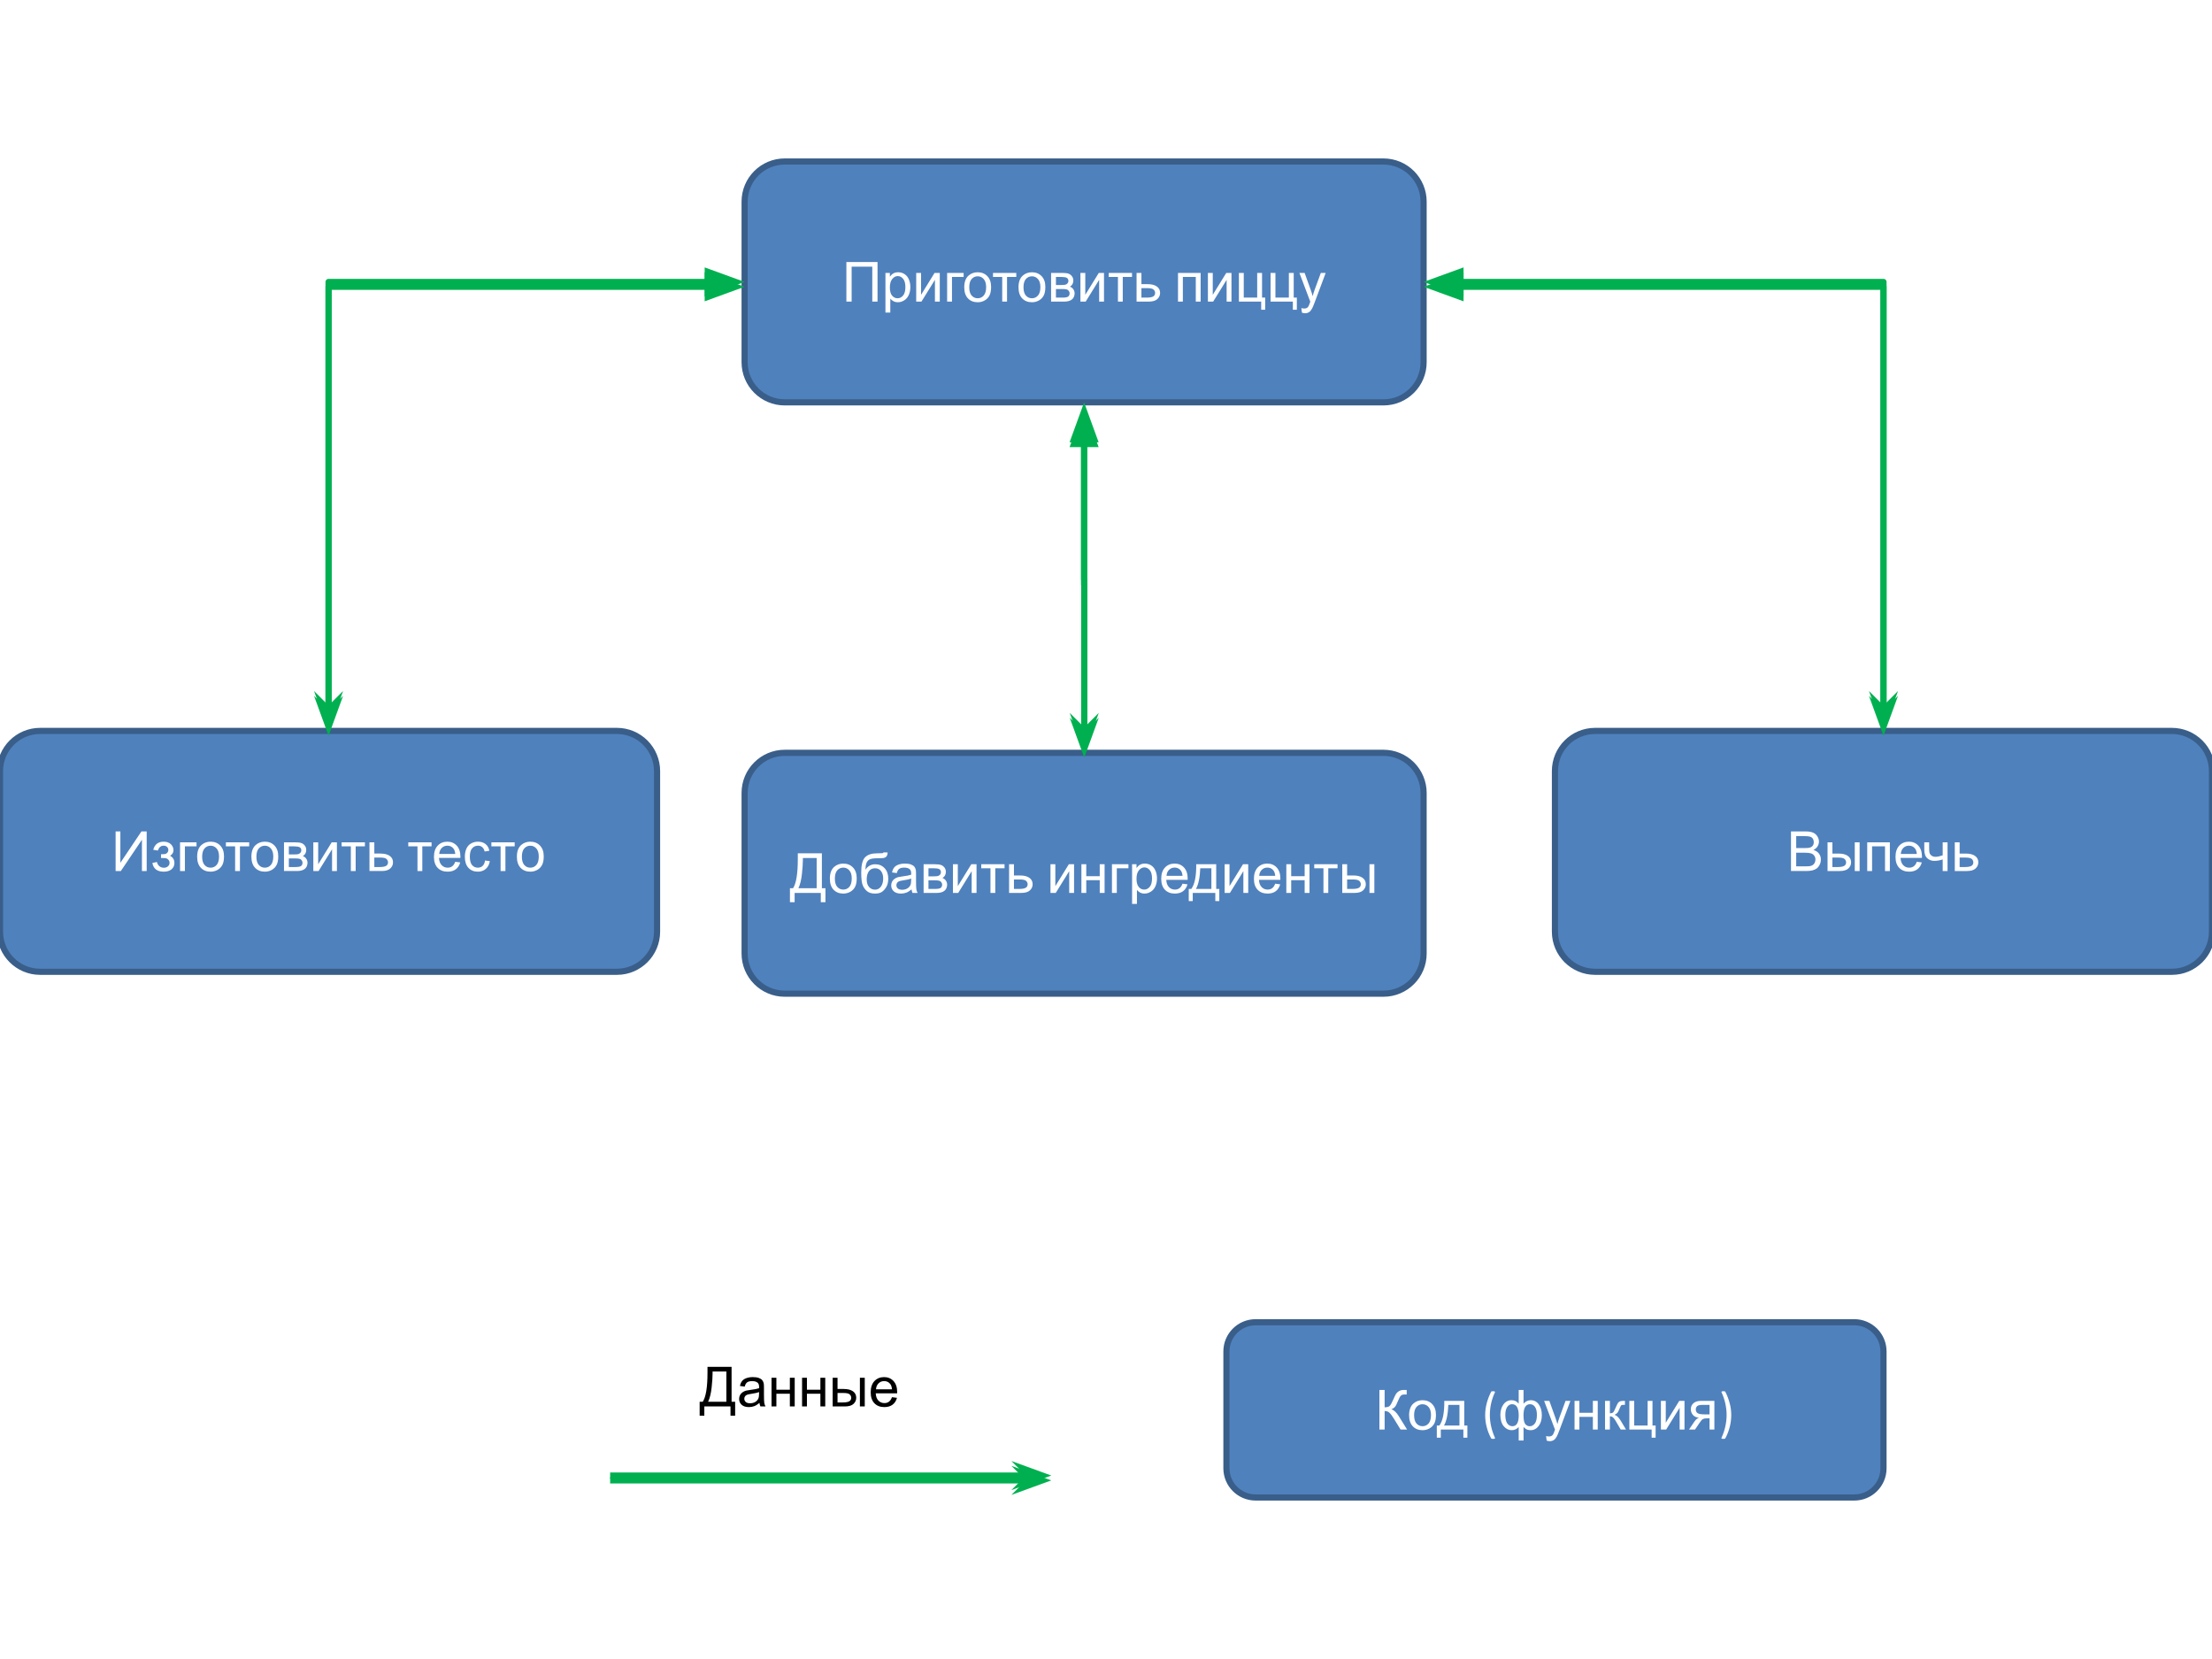 <svg version="1.1" viewBox="0.0 0.0 960.0 720.0" fill="none" stroke="none" stroke-linecap="square" stroke-miterlimit="10" xmlns:xlink="http://www.w3.org/1999/xlink" xmlns="http://www.w3.org/2000/svg"><clipPath id="p2.0"><path d="m0 0l960.0 0l0 720.0l-960.0 0l0 -720.0z" clip-rule="nonzero"/></clipPath><g clip-path="url(#p2.0)"><path fill="#ffffff" d="m0 0l960.0 0l0 720.0l-960.0 0z" fill-rule="evenodd"/><path fill="#4f81bd" d="m323.161 87.513l0 0c0 -9.622 7.801 -17.423 17.423 -17.423l259.831 0c4.621 0 9.052 1.836 12.32 5.103c3.267 3.267 5.103 7.699 5.103 12.32l0 69.69c0 9.622 -7.8 17.423 -17.423 17.423l-259.831 0c-9.622 0 -17.423 -7.801 -17.423 -17.423z" fill-rule="evenodd"/><path stroke="#395e89" stroke-width="2.667" stroke-linejoin="round" stroke-linecap="butt" d="m323.161 87.513l0 0c0 -9.622 7.801 -17.423 17.423 -17.423l259.831 0c4.621 0 9.052 1.836 12.32 5.103c3.267 3.267 5.103 7.699 5.103 12.32l0 69.69c0 9.622 -7.8 17.423 -17.423 17.423l-259.831 0c-9.622 0 -17.423 -7.801 -17.423 -17.423z" fill-rule="evenodd"/><path fill="#ffffff" d="m367.327 113.711l13.516 0l0 17.188l-2.281 0l0 -15.156l-8.953 0l0 15.156l-2.281 0l0 -17.188zm16.953 21.953l0 -17.219l1.922 0l0 1.625q0.688 -0.953 1.531 -1.422q0.859 -0.484 2.078 -0.484q1.594 0 2.812 0.828q1.219 0.812 1.844 2.312q0.625 1.5 0.625 3.281q0 1.906 -0.688 3.438q-0.688 1.531 -2.0 2.344q-1.297 0.812 -2.734 0.812q-1.062 0 -1.906 -0.438q-0.828 -0.453 -1.375 -1.141l0 6.062l-2.109 0zm1.922 -10.922q0 2.406 0.969 3.563q0.969 1.141 2.359 1.141q1.406 0 2.406 -1.188q1.0 -1.188 1.0 -3.688q0 -2.375 -0.984 -3.562q-0.969 -1.188 -2.328 -1.188q-1.359 0 -2.391 1.266q-1.031 1.25 -1.031 3.656zm11.426 -6.297l2.109 0l0 9.5l5.859 -9.5l2.266 0l0 12.453l-2.109 0l0 -9.438l-5.844 9.438l-2.281 0l0 -12.453zm13.422 0l7.156 0l0 1.75l-5.047 0l0 10.703l-2.109 0l0 -12.453zm7.43 6.234q0 -3.469 1.922 -5.125q1.609 -1.391 3.922 -1.391q2.562 0 4.188 1.688q1.625 1.688 1.625 4.641q0 2.406 -0.719 3.781q-0.719 1.375 -2.094 2.141q-1.375 0.766 -3.0 0.766q-2.625 0 -4.234 -1.672q-1.609 -1.688 -1.609 -4.828zm2.172 0q0 2.391 1.031 3.578q1.047 1.188 2.641 1.188q1.562 0 2.609 -1.188q1.047 -1.203 1.047 -3.656q0 -2.312 -1.062 -3.5q-1.047 -1.188 -2.594 -1.188q-1.594 0 -2.641 1.188q-1.031 1.188 -1.031 3.578zm10.305 -6.234l10.109 0l0 1.75l-4.016 0l0 10.703l-2.094 0l0 -10.703l-4.0 0l0 -1.75zm11.066 6.234q0 -3.469 1.922 -5.125q1.609 -1.391 3.922 -1.391q2.562 0 4.188 1.688q1.625 1.688 1.625 4.641q0 2.406 -0.719 3.781q-0.719 1.375 -2.094 2.141q-1.375 0.766 -3.0 0.766q-2.625 0 -4.234 -1.672q-1.609 -1.688 -1.609 -4.828zm2.172 0q0 2.391 1.031 3.578q1.047 1.188 2.641 1.188q1.562 0 2.609 -1.188q1.047 -1.203 1.047 -3.656q0 -2.312 -1.062 -3.5q-1.047 -1.188 -2.594 -1.188q-1.594 0 -2.641 1.188q-1.031 1.188 -1.031 3.578zm11.973 -6.234l4.859 0q1.797 0 2.672 0.312q0.875 0.297 1.5 1.094q0.625 0.797 0.625 1.906q0 0.891 -0.375 1.562q-0.359 0.656 -1.094 1.094q0.875 0.297 1.453 1.109q0.578 0.797 0.578 1.891q-0.109 1.766 -1.266 2.625q-1.141 0.859 -3.344 0.859l-5.609 0l0 -12.453zm2.109 5.25l2.25 0q1.344 0 1.844 -0.141q0.516 -0.141 0.906 -0.562q0.406 -0.438 0.406 -1.031q0 -0.984 -0.703 -1.375q-0.688 -0.391 -2.375 -0.391l-2.328 0l0 3.5zm0 5.469l2.781 0q1.797 0 2.453 -0.406q0.672 -0.422 0.703 -1.453q0 -0.594 -0.391 -1.094q-0.375 -0.516 -1.0 -0.641q-0.625 -0.141 -1.984 -0.141l-2.562 0l0 3.734zm10.625 -10.719l2.109 0l0 9.5l5.859 -9.5l2.266 0l0 12.453l-2.109 0l0 -9.438l-5.844 9.438l-2.281 0l0 -12.453zm12.281 0l10.109 0l0 1.75l-4.016 0l0 10.703l-2.094 0l0 -10.703l-4.0 0l0 -1.75zm12.086 0l2.109 0l0 4.875l2.672 0q2.609 0 4.016 1.016q1.422 1.0 1.422 2.781q0 1.563 -1.188 2.672q-1.172 1.109 -3.75 1.109l-5.281 0l0 -12.453zm2.109 10.719l2.219 0q2.0 0 2.859 -0.484q0.859 -0.5 0.859 -1.547q0 -0.812 -0.641 -1.438q-0.625 -0.641 -2.797 -0.641l-2.5 0l0 4.109z" fill-rule="nonzero"/><path fill="#ffffff" d="m511.245 118.445l9.828 0l0 12.453l-2.109 0l0 -10.703l-5.609 0l0 10.703l-2.109 0l0 -12.453zm12.98 0l2.109 0l0 9.5l5.859 -9.5l2.266 0l0 12.453l-2.109 0l0 -9.438l-5.844 9.438l-2.281 0l0 -12.453zm13.453 0l2.109 0l0 10.719l5.828 0l0 -10.719l2.109 0l0 10.719l1.359 0l0 5.266l-1.734 0l0 -3.531l-9.672 0l0 -12.453zm13.746 0l2.109 0l0 10.719l5.828 0l0 -10.719l2.109 0l0 10.719l1.359 0l0 5.266l-1.734 0l0 -3.531l-9.672 0l0 -12.453zm13.605 17.25l-0.234 -1.984q0.703 0.188 1.219 0.188q0.703 0 1.125 -0.234q0.422 -0.234 0.688 -0.656q0.203 -0.312 0.641 -1.562q0.062 -0.188 0.188 -0.516l-4.719 -12.484l2.266 0l2.594 7.219q0.5 1.359 0.906 2.875q0.359 -1.453 0.859 -2.828l2.672 -7.266l2.109 0l-4.734 12.672q-0.766 2.047 -1.188 2.812q-0.562 1.047 -1.297 1.531q-0.719 0.484 -1.734 0.484q-0.609 0 -1.359 -0.25z" fill-rule="nonzero"/><path fill="#4f81bd" d="m-0.003 334.639l0 0c0 -9.622 7.801 -17.423 17.423 -17.423l250.32 0c4.621 0 9.052 1.836 12.32 5.103c3.267 3.267 5.103 7.699 5.103 12.32l0 69.69c0 9.622 -7.801 17.423 -17.423 17.423l-250.32 0l0 0c-9.622 0 -17.423 -7.801 -17.423 -17.423z" fill-rule="evenodd"/><path stroke="#395e89" stroke-width="2.667" stroke-linejoin="round" stroke-linecap="butt" d="m-0.003 334.639l0 0c0 -9.622 7.801 -17.423 17.423 -17.423l250.32 0c4.621 0 9.052 1.836 12.32 5.103c3.267 3.267 5.103 7.699 5.103 12.32l0 69.69c0 9.622 -7.801 17.423 -17.423 17.423l-250.32 0l0 0c-9.622 0 -17.423 -7.801 -17.423 -17.423z" fill-rule="evenodd"/><path fill="#ffffff" d="m50.176 360.836l2.062 0l0 13.609l9.141 -13.609l2.281 0l0 17.188l-2.062 0l0 -13.578l-9.156 13.578l-2.266 0l0 -17.188zm19.703 11.562l0 -1.656q1.328 -0.016 1.812 -0.109q0.484 -0.094 0.922 -0.562q0.438 -0.469 0.438 -1.172q0 -0.844 -0.578 -1.359q-0.562 -0.516 -1.469 -0.516q-1.781 0 -2.484 2.109l-2.016 -0.328q0.938 -3.516 4.531 -3.516q1.984 0 3.109 1.094q1.141 1.094 1.141 2.609q0 1.516 -1.469 2.422q0.938 0.5 1.406 1.281q0.469 0.781 0.469 1.844q0 1.672 -1.219 2.719q-1.219 1.047 -3.422 1.047q-4.25 0 -4.922 -3.781l1.969 -0.422q0.281 1.188 1.094 1.844q0.828 0.656 1.906 0.656q1.062 0 1.766 -0.594q0.719 -0.609 0.719 -1.547q0 -0.734 -0.453 -1.266q-0.438 -0.547 -0.953 -0.672q-0.5 -0.141 -1.828 -0.141q-0.094 0 -0.469 0.016zm8.254 -6.828l7.156 0l0 1.75l-5.047 0l0 10.703l-2.109 0l0 -12.453zm7.43 6.234q0 -3.469 1.922 -5.125q1.609 -1.391 3.922 -1.391q2.562 0 4.188 1.688q1.625 1.688 1.625 4.641q0 2.406 -0.719 3.781q-0.719 1.375 -2.094 2.141q-1.375 0.766 -3.0 0.766q-2.625 0 -4.234 -1.672q-1.609 -1.688 -1.609 -4.828zm2.172 0q0 2.391 1.031 3.578q1.047 1.188 2.641 1.188q1.562 0 2.609 -1.188q1.047 -1.203 1.047 -3.656q0 -2.312 -1.062 -3.5q-1.047 -1.188 -2.594 -1.188q-1.594 0 -2.641 1.188q-1.031 1.188 -1.031 3.578zm10.305 -6.234l10.109 0l0 1.75l-4.016 0l0 10.703l-2.094 0l0 -10.703l-4.0 0l0 -1.75zm11.066 6.234q0 -3.469 1.922 -5.125q1.609 -1.391 3.922 -1.391q2.562 0 4.188 1.688q1.625 1.688 1.625 4.641q0 2.406 -0.719 3.781q-0.719 1.375 -2.094 2.141q-1.375 0.766 -3.0 0.766q-2.625 0 -4.234 -1.672q-1.609 -1.688 -1.609 -4.828zm2.172 0q0 2.391 1.031 3.578q1.047 1.188 2.641 1.188q1.562 0 2.609 -1.188q1.047 -1.203 1.047 -3.656q0 -2.312 -1.062 -3.5q-1.047 -1.188 -2.594 -1.188q-1.594 0 -2.641 1.188q-1.031 1.188 -1.031 3.578zm11.973 -6.234l4.859 0q1.797 0 2.672 0.312q0.875 0.297 1.5 1.094q0.625 0.797 0.625 1.906q0 0.891 -0.375 1.562q-0.359 0.656 -1.094 1.094q0.875 0.297 1.453 1.109q0.578 0.797 0.578 1.891q-0.109 1.766 -1.266 2.625q-1.141 0.859 -3.344 0.859l-5.609 0l0 -12.453zm2.109 5.25l2.25 0q1.344 0 1.844 -0.141q0.516 -0.141 0.906 -0.562q0.406 -0.438 0.406 -1.031q0 -0.984 -0.703 -1.375q-0.688 -0.391 -2.375 -0.391l-2.328 0l0 3.5zm0 5.469l2.781 0q1.797 0 2.453 -0.406q0.672 -0.422 0.703 -1.453q0 -0.594 -0.391 -1.094q-0.375 -0.516 -1.0 -0.641q-0.625 -0.141 -1.984 -0.141l-2.562 0l0 3.734zm10.625 -10.719l2.109 0l0 9.5l5.859 -9.5l2.266 0l0 12.453l-2.109 0l0 -9.438l-5.844 9.438l-2.281 0l0 -12.453zm12.281 0l10.109 0l0 1.75l-4.016 0l0 10.703l-2.094 0l0 -10.703l-4.0 0l0 -1.75zm12.086 0l2.109 0l0 4.875l2.672 0q2.609 0 4.016 1.016q1.422 1.0 1.422 2.781q0 1.562 -1.188 2.672q-1.172 1.109 -3.75 1.109l-5.281 0l0 -12.453zm2.109 10.719l2.219 0q2.0 0 2.859 -0.484q0.859 -0.5 0.859 -1.547q0 -0.812 -0.641 -1.438q-0.625 -0.641 -2.797 -0.641l-2.5 0l0 4.109z" fill-rule="nonzero"/><path fill="#ffffff" d="m177.187 365.571l10.109 0l0 1.75l-4.016 0l0 10.703l-2.094 0l0 -10.703l-4.0 0l0 -1.75zm20.379 8.438l2.172 0.281q-0.516 1.906 -1.906 2.969q-1.391 1.047 -3.562 1.047q-2.734 0 -4.344 -1.672q-1.594 -1.688 -1.594 -4.734q0 -3.141 1.609 -4.875q1.625 -1.734 4.203 -1.734q2.5 0 4.078 1.703q1.594 1.703 1.594 4.781q0 0.188 -0.016 0.562l-9.281 0q0.109 2.047 1.156 3.141q1.047 1.094 2.609 1.094q1.156 0 1.969 -0.609q0.828 -0.609 1.312 -1.953zm-6.938 -3.406l6.953 0q-0.141 -1.562 -0.797 -2.359q-1.0 -1.219 -2.609 -1.219q-1.453 0 -2.453 0.984q-0.984 0.969 -1.094 2.594zm19.879 2.859l2.078 0.266q-0.344 2.156 -1.75 3.375q-1.391 1.203 -3.438 1.203q-2.547 0 -4.109 -1.672q-1.547 -1.672 -1.547 -4.781q0 -2.016 0.672 -3.531q0.672 -1.516 2.031 -2.266q1.359 -0.766 2.969 -0.766q2.031 0 3.312 1.031q1.297 1.031 1.656 2.906l-2.047 0.328q-0.297 -1.266 -1.047 -1.891q-0.734 -0.641 -1.797 -0.641q-1.594 0 -2.594 1.156q-0.984 1.141 -0.984 3.609q0 2.5 0.953 3.641q0.969 1.141 2.516 1.141q1.234 0 2.062 -0.766q0.844 -0.766 1.062 -2.344zm2.75 -7.891l10.109 0l0 1.75l-4.016 0l0 10.703l-2.094 0l0 -10.703l-4.0 0l0 -1.75zm11.066 6.234q0 -3.469 1.922 -5.125q1.609 -1.391 3.922 -1.391q2.562 0 4.188 1.688q1.625 1.688 1.625 4.641q0 2.406 -0.719 3.781q-0.719 1.375 -2.094 2.141q-1.375 0.766 -3.0 0.766q-2.625 0 -4.234 -1.672q-1.609 -1.688 -1.609 -4.828zm2.172 0q0 2.391 1.031 3.578q1.047 1.188 2.641 1.188q1.562 0 2.609 -1.188q1.047 -1.203 1.047 -3.656q0 -2.312 -1.062 -3.5q-1.047 -1.188 -2.594 -1.188q-1.594 0 -2.641 1.188q-1.031 1.188 -1.031 3.578z" fill-rule="nonzero"/><path fill="#4f81bd" d="m323.161 344.144l0 0c0 -9.622 7.801 -17.423 17.423 -17.423l259.831 0c4.621 0 9.052 1.836 12.32 5.103c3.267 3.267 5.103 7.699 5.103 12.32l0 69.69c0 9.622 -7.8 17.423 -17.423 17.423l-259.831 0c-9.622 0 -17.423 -7.801 -17.423 -17.423z" fill-rule="evenodd"/><path stroke="#395e89" stroke-width="2.667" stroke-linejoin="round" stroke-linecap="butt" d="m323.161 344.144l0 0c0 -9.622 7.801 -17.423 17.423 -17.423l259.831 0c4.621 0 9.052 1.836 12.32 5.103c3.267 3.267 5.103 7.699 5.103 12.32l0 69.69c0 9.622 -7.8 17.423 -17.423 17.423l-259.831 0c-9.622 0 -17.423 -7.801 -17.423 -17.423z" fill-rule="evenodd"/><path fill="#ffffff" d="m346.241 370.341l10.453 0l0 15.156l1.547 0l0 6.047l-2.016 0l0 -4.016l-11.359 0l0 4.016l-2.031 0l0 -6.047l1.344 0q2.062 -3.125 2.062 -12.641l0 -2.516zm8.188 2.031l-5.984 0l0 0.875q0 2.203 -0.406 6.0q-0.391 3.797 -1.531 6.25l7.922 0l0 -13.125zm5.727 8.938q0 -3.469 1.922 -5.125q1.609 -1.391 3.922 -1.391q2.562 0 4.188 1.688q1.625 1.688 1.625 4.641q0 2.406 -0.719 3.781q-0.719 1.375 -2.094 2.141q-1.375 0.766 -3.0 0.766q-2.625 0 -4.234 -1.672q-1.609 -1.688 -1.609 -4.828zm2.172 0q0 2.391 1.031 3.578q1.047 1.188 2.641 1.188q1.562 0 2.609 -1.188q1.047 -1.203 1.047 -3.656q0 -2.312 -1.062 -3.5q-1.047 -1.188 -2.594 -1.188q-1.594 0 -2.641 1.188q-1.031 1.188 -1.031 3.578zm21.082 -11.375l1.859 0.031q-0.125 1.25 -0.562 1.75q-0.422 0.484 -1.094 0.625q-0.672 0.141 -2.641 0.141q-2.609 0 -3.562 0.5q-0.953 0.5 -1.375 1.609q-0.406 1.109 -0.453 2.859q0.797 -1.188 1.859 -1.781q1.062 -0.594 2.406 -0.594q2.453 0 4.047 1.688q1.609 1.688 1.609 4.547q0 2.188 -0.812 3.578q-0.797 1.391 -1.906 2.156q-1.109 0.766 -3.016 0.766q-2.219 0 -3.453 -1.016q-1.234 -1.016 -1.891 -2.594q-0.656 -1.578 -0.656 -5.516q0 -4.922 1.672 -6.625q1.672 -1.719 5.141 -1.719q2.156 0 2.453 -0.062q0.297 -0.078 0.375 -0.344zm-0.109 11.328q0 -1.953 -0.922 -3.188q-0.922 -1.25 -2.594 -1.25q-1.75 0 -2.703 1.312q-0.938 1.312 -0.938 3.5q0 2.172 1.047 3.328q1.047 1.141 2.578 1.141q1.578 0 2.547 -1.328q0.984 -1.328 0.984 -3.516zm12.305 4.734q-1.172 0.984 -2.266 1.406q-1.078 0.406 -2.312 0.406q-2.047 0 -3.156 -1.0q-1.094 -1.0 -1.094 -2.562q0 -0.922 0.406 -1.672q0.422 -0.75 1.094 -1.203q0.672 -0.469 1.516 -0.703q0.625 -0.156 1.875 -0.312q2.562 -0.312 3.766 -0.734q0.016 -0.422 0.016 -0.547q0 -1.281 -0.609 -1.812q-0.797 -0.719 -2.391 -0.719q-1.5 0 -2.203 0.531q-0.703 0.516 -1.047 1.844l-2.062 -0.281q0.281 -1.328 0.922 -2.141q0.641 -0.812 1.859 -1.25q1.219 -0.453 2.828 -0.453q1.594 0 2.594 0.375q1.0 0.375 1.469 0.953q0.469 0.562 0.656 1.438q0.094 0.531 0.094 1.938l0 2.812q0 2.938 0.141 3.719q0.141 0.781 0.531 1.5l-2.203 0q-0.328 -0.656 -0.422 -1.531zm-0.172 -4.719q-1.156 0.469 -3.453 0.797q-1.297 0.188 -1.844 0.422q-0.531 0.234 -0.828 0.688q-0.281 0.453 -0.281 1.0q0 0.844 0.625 1.406q0.641 0.562 1.875 0.562q1.219 0 2.172 -0.531q0.953 -0.531 1.391 -1.453q0.344 -0.719 0.344 -2.109l0 -0.781zm5.41 -6.203l4.859 0q1.797 0 2.672 0.312q0.875 0.297 1.5 1.094q0.625 0.797 0.625 1.906q0 0.891 -0.375 1.562q-0.359 0.656 -1.094 1.094q0.875 0.297 1.453 1.109q0.578 0.797 0.578 1.891q-0.109 1.766 -1.266 2.625q-1.141 0.859 -3.344 0.859l-5.609 0l0 -12.453zm2.109 5.25l2.25 0q1.344 0 1.844 -0.141q0.516 -0.141 0.906 -0.562q0.406 -0.438 0.406 -1.031q0 -0.984 -0.703 -1.375q-0.688 -0.391 -2.375 -0.391l-2.328 0l0 3.5zm0 5.469l2.781 0q1.797 0 2.453 -0.406q0.672 -0.422 0.703 -1.453q0 -0.594 -0.391 -1.094q-0.375 -0.516 -1.0 -0.641q-0.625 -0.141 -1.984 -0.141l-2.562 0l0 3.734zm10.625 -10.719l2.109 0l0 9.5l5.859 -9.5l2.266 0l0 12.453l-2.109 0l0 -9.438l-5.844 9.438l-2.281 0l0 -12.453zm12.281 0l10.109 0l0 1.75l-4.016 0l0 10.703l-2.094 0l0 -10.703l-4.0 0l0 -1.75zm12.086 0l2.109 0l0 4.875l2.672 0q2.609 0 4.016 1.016q1.422 1.0 1.422 2.781q0 1.562 -1.188 2.672q-1.172 1.109 -3.75 1.109l-5.281 0l0 -12.453zm2.109 10.719l2.219 0q2.0 0 2.859 -0.484q0.859 -0.5 0.859 -1.547q0 -0.812 -0.641 -1.438q-0.625 -0.641 -2.797 -0.641l-2.5 0l0 4.109z" fill-rule="nonzero"/><path fill="#ffffff" d="m455.905 375.076l2.109 0l0 9.5l5.859 -9.5l2.266 0l0 12.453l-2.109 0l0 -9.438l-5.844 9.438l-2.281 0l0 -12.453zm13.422 0l2.109 0l0 5.188l5.844 0l0 -5.188l2.109 0l0 12.453l-2.109 0l0 -5.516l-5.844 0l0 5.516l-2.109 0l0 -12.453zm13.254 0l7.156 0l0 1.75l-5.047 0l0 10.703l-2.109 0l0 -12.453zm8.738 17.219l0 -17.219l1.922 0l0 1.625q0.688 -0.953 1.531 -1.422q0.859 -0.484 2.078 -0.484q1.594 0 2.812 0.828q1.219 0.812 1.844 2.312q0.625 1.5 0.625 3.281q0 1.906 -0.688 3.438q-0.688 1.531 -2.0 2.344q-1.297 0.812 -2.734 0.812q-1.062 0 -1.906 -0.438q-0.828 -0.453 -1.375 -1.141l0 6.062l-2.109 0zm1.922 -10.922q0 2.406 0.969 3.562q0.969 1.141 2.359 1.141q1.406 0 2.406 -1.188q1.0 -1.188 1.0 -3.688q0 -2.375 -0.984 -3.562q-0.969 -1.188 -2.328 -1.188q-1.359 0 -2.391 1.266q-1.031 1.25 -1.031 3.656zm19.957 2.141l2.172 0.281q-0.516 1.906 -1.906 2.969q-1.391 1.047 -3.562 1.047q-2.734 0 -4.344 -1.672q-1.594 -1.688 -1.594 -4.734q0 -3.141 1.609 -4.875q1.625 -1.734 4.203 -1.734q2.5 0 4.078 1.703q1.594 1.703 1.594 4.781q0 0.188 -0.016 0.562l-9.281 0q0.109 2.047 1.156 3.141q1.047 1.094 2.609 1.094q1.156 0 1.969 -0.609q0.828 -0.609 1.312 -1.953zm-6.938 -3.406l6.953 0q-0.141 -1.562 -0.797 -2.359q-1.0 -1.219 -2.609 -1.219q-1.453 0 -2.453 0.984q-0.984 0.969 -1.094 2.594zm12.898 -5.031l8.672 0l0 10.719l1.344 0l0 5.266l-1.734 0l0 -3.531l-9.797 0l0 3.531l-1.734 0l0 -5.266l1.109 0q2.234 -3.031 2.141 -10.719zm1.75 1.75q-0.234 6.062 -1.875 8.969l6.703 0l0 -8.969l-4.828 0zm10.582 -1.75l2.109 0l0 9.5l5.859 -9.5l2.266 0l0 12.453l-2.109 0l0 -9.438l-5.844 9.438l-2.281 0l0 -12.453zm21.938 8.438l2.172 0.281q-0.516 1.906 -1.906 2.969q-1.391 1.047 -3.562 1.047q-2.734 0 -4.344 -1.672q-1.594 -1.688 -1.594 -4.734q0 -3.141 1.609 -4.875q1.625 -1.734 4.203 -1.734q2.5 0 4.078 1.703q1.594 1.703 1.594 4.781q0 0.188 -0.016 0.562l-9.281 0q0.109 2.047 1.156 3.141q1.047 1.094 2.609 1.094q1.156 0 1.969 -0.609q0.828 -0.609 1.312 -1.953zm-6.938 -3.406l6.953 0q-0.141 -1.562 -0.797 -2.359q-1.0 -1.219 -2.609 -1.219q-1.453 0 -2.453 0.984q-0.984 0.969 -1.094 2.594zm11.77 -5.031l2.109 0l0 5.188l5.844 0l0 -5.188l2.109 0l0 12.453l-2.109 0l0 -5.516l-5.844 0l0 5.516l-2.109 0l0 -12.453zm12.113 0l10.109 0l0 1.75l-4.016 0l0 10.703l-2.094 0l0 -10.703l-4.0 0l0 -1.75zm23.977 0l2.109 0l0 12.453l-2.109 0l0 -12.453zm-11.812 0l2.109 0l0 4.875l2.672 0q2.625 0 4.031 1.016q1.406 1.0 1.406 2.781q0 1.562 -1.172 2.672q-1.172 1.109 -3.766 1.109l-5.281 0l0 -12.453zm2.109 10.719l2.219 0q2.0 0 2.859 -0.484q0.859 -0.5 0.859 -1.547q0 -0.812 -0.641 -1.438q-0.625 -0.641 -2.797 -0.641l-2.5 0l0 4.109z" fill-rule="nonzero"/><path fill="#4f81bd" d="m674.838 334.639l0 0c0 -9.622 7.801 -17.423 17.423 -17.423l250.32 0c4.621 0 9.052 1.836 12.32 5.103c3.267 3.267 5.103 7.699 5.103 12.32l0 69.69c0 9.622 -7.8 17.423 -17.423 17.423l-250.32 0l0 0c-9.622 0 -17.423 -7.801 -17.423 -17.423z" fill-rule="evenodd"/><path stroke="#395e89" stroke-width="2.667" stroke-linejoin="round" stroke-linecap="butt" d="m674.838 334.639l0 0c0 -9.622 7.801 -17.423 17.423 -17.423l250.32 0c4.621 0 9.052 1.836 12.32 5.103c3.267 3.267 5.103 7.699 5.103 12.32l0 69.69c0 9.622 -7.8 17.423 -17.423 17.423l-250.32 0l0 0c-9.622 0 -17.423 -7.801 -17.423 -17.423z" fill-rule="evenodd"/><path fill="#ffffff" d="m777.28 378.024l0 -17.188l6.438 0q1.969 0 3.156 0.531q1.188 0.516 1.859 1.609q0.688 1.078 0.688 2.266q0 1.094 -0.609 2.078q-0.594 0.969 -1.797 1.562q1.562 0.453 2.391 1.562q0.844 1.094 0.844 2.594q0 1.203 -0.516 2.25q-0.5 1.031 -1.25 1.594q-0.75 0.562 -1.891 0.859q-1.125 0.281 -2.766 0.281l-6.547 0zm2.266 -9.969l3.719 0q1.516 0 2.172 -0.188q0.859 -0.266 1.297 -0.859q0.438 -0.594 0.438 -1.5q0 -0.859 -0.406 -1.5q-0.406 -0.656 -1.172 -0.891q-0.766 -0.25 -2.609 -0.25l-3.438 0l0 5.188zm0 7.938l4.281 0q1.094 0 1.547 -0.078q0.781 -0.141 1.312 -0.469q0.531 -0.328 0.859 -0.953q0.344 -0.625 0.344 -1.453q0 -0.953 -0.5 -1.656q-0.484 -0.719 -1.359 -1.0q-0.875 -0.297 -2.516 -0.297l-3.969 0l0 5.906zm25.414 -10.422l2.109 0l0 12.453l-2.109 0l0 -12.453zm-11.812 0l2.109 0l0 4.875l2.672 0q2.625 0 4.031 1.016q1.406 1.0 1.406 2.781q0 1.562 -1.172 2.672q-1.172 1.109 -3.766 1.109l-5.281 0l0 -12.453zm2.109 10.719l2.219 0q2.0 0 2.859 -0.484q0.859 -0.5 0.859 -1.547q0 -0.812 -0.641 -1.438q-0.625 -0.641 -2.797 -0.641l-2.5 0l0 4.109zm15.109 -10.719l9.828 0l0 12.453l-2.109 0l0 -10.703l-5.609 0l0 10.703l-2.109 0l0 -12.453zm21.512 8.438l2.172 0.281q-0.516 1.906 -1.906 2.969q-1.391 1.047 -3.562 1.047q-2.734 0 -4.344 -1.672q-1.594 -1.688 -1.594 -4.734q0 -3.141 1.609 -4.875q1.625 -1.734 4.203 -1.734q2.5 0 4.078 1.703q1.594 1.703 1.594 4.781q0 0.188 -0.016 0.562l-9.281 0q0.109 2.047 1.156 3.141q1.047 1.094 2.609 1.094q1.156 0 1.969 -0.609q0.828 -0.609 1.312 -1.953zm-6.938 -3.406l6.953 0q-0.141 -1.562 -0.797 -2.359q-1.0 -1.219 -2.609 -1.219q-1.453 0 -2.453 0.984q-0.984 0.969 -1.094 2.594zm10.191 -5.031l2.109 0l0 2.359q0 1.531 0.172 2.219q0.188 0.672 0.875 1.188q0.703 0.516 1.734 0.516q1.203 0 3.094 -0.641l0 -5.641l2.109 0l0 12.453l-2.109 0l0 -5.016q-1.938 0.609 -3.625 0.609q-1.422 0 -2.516 -0.719q-1.078 -0.719 -1.469 -1.766q-0.375 -1.047 -0.375 -2.297l0 -3.266zm13.238 0l2.109 0l0 4.875l2.672 0q2.609 0 4.016 1.016q1.422 1.0 1.422 2.781q0 1.562 -1.188 2.672q-1.172 1.109 -3.75 1.109l-5.281 0l0 -12.453zm2.109 10.719l2.219 0q2.0 0 2.859 -0.484q0.859 -0.5 0.859 -1.547q0 -0.812 -0.641 -1.438q-0.625 -0.641 -2.797 -0.641l-2.5 0l0 4.109z" fill-rule="nonzero"/><g filter="url(#shadowFilter-p2.1)"><use xlink:href="#p2.1" transform="matrix(1.0 0.0 0.0 1.0 0.0 2.1)"/></g><defs><filter id="shadowFilter-p2.1" filterUnits="userSpaceOnUse"><feGaussianBlur in="SourceAlpha" stdDeviation="1.4" result="blur"/><feComponentTransfer in="blur" color-interpolation-filters="sRGB"><feFuncR type="linear" slope="0" intercept="0.0"/><feFuncG type="linear" slope="0" intercept="0.0"/><feFuncB type="linear" slope="0" intercept="0.0"/><feFuncA type="linear" slope="0.376" intercept="0"/></feComponentTransfer></filter></defs><g id="p2.1"><path fill="#000000" fill-opacity="0.0" d="m323.161 122.358l-180.567 0l0 194.866" fill-rule="evenodd"/><path stroke="#00b050" stroke-width="2.667" stroke-linejoin="round" stroke-linecap="butt" d="m307.161 122.358l-164.567 0l0 185.727" fill-rule="evenodd"/><path fill="#00b050" stroke="#00b050" stroke-width="2.667" stroke-linecap="butt" d="m307.161 126.763l12.102 -4.405l-12.102 -4.405z" fill-rule="evenodd"/><path fill="#00b050" stroke="#00b050" stroke-width="2.667" stroke-linecap="butt" d="m142.594 308.086l-2.999 -2.999l2.999 8.239l2.999 -8.239z" fill-rule="evenodd"/></g><g filter="url(#shadowFilter-p2.2)"><use xlink:href="#p2.2" transform="matrix(1.0 0.0 0.0 1.0 0.0 2.1)"/></g><defs><filter id="shadowFilter-p2.2" filterUnits="userSpaceOnUse"><feGaussianBlur in="SourceAlpha" stdDeviation="1.4" result="blur"/><feComponentTransfer in="blur" color-interpolation-filters="sRGB"><feFuncR type="linear" slope="0" intercept="0.0"/><feFuncG type="linear" slope="0" intercept="0.0"/><feFuncB type="linear" slope="0" intercept="0.0"/><feFuncA type="linear" slope="0.376" intercept="0"/></feComponentTransfer></filter></defs><g id="p2.2"><path fill="#000000" fill-opacity="0.0" d="m470.499 174.626l0 76.893l0.063 0l0 75.202" fill-rule="evenodd"/><path stroke="#00b050" stroke-width="2.667" stroke-linejoin="round" stroke-linecap="butt" d="m470.499 190.626l0 60.893l0.063 0l0 66.063" fill-rule="evenodd"/><path fill="#00b050" stroke="#00b050" stroke-width="2.667" stroke-linecap="butt" d="m474.904 190.626l-4.405 -12.102l-4.405 12.102z" fill-rule="evenodd"/><path fill="#00b050" stroke="#00b050" stroke-width="2.667" stroke-linecap="butt" d="m470.562 317.582l-2.999 -2.999l2.999 8.239l2.999 -8.239z" fill-rule="evenodd"/></g><g filter="url(#shadowFilter-p2.3)"><use xlink:href="#p2.3" transform="matrix(1.0 0.0 0.0 1.0 0.0 2.1)"/></g><defs><filter id="shadowFilter-p2.3" filterUnits="userSpaceOnUse"><feGaussianBlur in="SourceAlpha" stdDeviation="1.4" result="blur"/><feComponentTransfer in="blur" color-interpolation-filters="sRGB"><feFuncR type="linear" slope="0" intercept="0.0"/><feFuncG type="linear" slope="0" intercept="0.0"/><feFuncB type="linear" slope="0" intercept="0.0"/><feFuncA type="linear" slope="0.376" intercept="0"/></feComponentTransfer></filter></defs><g id="p2.3"><path fill="#000000" fill-opacity="0.0" d="m617.838 122.358l199.591 0l0 194.866" fill-rule="evenodd"/><path stroke="#00b050" stroke-width="2.667" stroke-linejoin="round" stroke-linecap="butt" d="m633.838 122.358l183.591 0l0 185.727" fill-rule="evenodd"/><path fill="#00b050" stroke="#00b050" stroke-width="2.667" stroke-linecap="butt" d="m633.838 117.954l-12.102 4.405l12.102 4.405z" fill-rule="evenodd"/><path fill="#00b050" stroke="#00b050" stroke-width="2.667" stroke-linecap="butt" d="m817.428 308.086l-2.999 -2.999l2.999 8.239l2.999 -8.239z" fill-rule="evenodd"/></g><g filter="url(#shadowFilter-p2.4)"><use xlink:href="#p2.4" transform="matrix(1.0 0.0 0.0 1.0 0.0 2.1)"/></g><defs><filter id="shadowFilter-p2.4" filterUnits="userSpaceOnUse"><feGaussianBlur in="SourceAlpha" stdDeviation="1.4" result="blur"/><feComponentTransfer in="blur" color-interpolation-filters="sRGB"><feFuncR type="linear" slope="0" intercept="0.0"/><feFuncG type="linear" slope="0" intercept="0.0"/><feFuncB type="linear" slope="0" intercept="0.0"/><feFuncA type="linear" slope="0.376" intercept="0"/></feComponentTransfer></filter></defs><g id="p2.4"><path fill="#000000" fill-opacity="0.0" d="m266.132 640.38l190.142 0" fill-rule="evenodd"/><path stroke="#00b050" stroke-width="2.667" stroke-linejoin="round" stroke-linecap="butt" d="m266.132 640.38l181.003 0" fill-rule="evenodd"/><path fill="#00b050" stroke="#00b050" stroke-width="2.667" stroke-linecap="butt" d="m447.135 640.38l-2.999 2.999l8.239 -2.999l-8.239 -2.999z" fill-rule="evenodd"/></g><path fill="#000000" fill-opacity="0.0" d="m294.646 583.351l127.811 0l0 49.165l-127.811 0z" fill-rule="evenodd"/><path fill="#000000" d="m307.052 593.204l10.453 0l0 15.156l1.547 0l0 6.047l-2.016 0l0 -4.016l-11.359 0l0 4.016l-2.031 0l0 -6.047l1.344 0q2.062 -3.125 2.062 -12.641l0 -2.516zm8.188 2.031l-5.984 0l0 0.875q0 2.203 -0.406 6.0q-0.391 3.797 -1.531 6.25l7.922 0l0 -13.125zm14.363 13.625q-1.172 0.984 -2.266 1.406q-1.078 0.406 -2.312 0.406q-2.047 0 -3.156 -1.0q-1.094 -1.0 -1.094 -2.562q0 -0.922 0.406 -1.672q0.422 -0.75 1.094 -1.203q0.672 -0.469 1.516 -0.703q0.625 -0.156 1.875 -0.312q2.562 -0.312 3.766 -0.734q0.016 -0.422 0.016 -0.547q0 -1.281 -0.609 -1.812q-0.797 -0.719 -2.391 -0.719q-1.5 0 -2.203 0.531q-0.703 0.516 -1.047 1.844l-2.062 -0.281q0.281 -1.328 0.922 -2.141q0.641 -0.812 1.859 -1.25q1.219 -0.453 2.828 -0.453q1.594 0 2.594 0.375q1.0 0.375 1.469 0.953q0.469 0.562 0.656 1.438q0.094 0.531 0.094 1.938l0 2.812q0 2.938 0.141 3.719q0.141 0.781 0.531 1.5l-2.203 0q-0.328 -0.656 -0.422 -1.531zm-0.172 -4.719q-1.156 0.469 -3.453 0.797q-1.297 0.188 -1.844 0.422q-0.531 0.234 -0.828 0.688q-0.281 0.453 -0.281 1.0q0 0.844 0.625 1.406q0.641 0.562 1.875 0.562q1.219 0 2.172 -0.531q0.953 -0.531 1.391 -1.453q0.344 -0.719 0.344 -2.109l0 -0.781zm5.41 -6.203l2.109 0l0 5.188l5.844 0l0 -5.188l2.109 0l0 12.453l-2.109 0l0 -5.516l-5.844 0l0 5.516l-2.109 0l0 -12.453zm13.254 0l2.109 0l0 5.188l5.844 0l0 -5.188l2.109 0l0 12.453l-2.109 0l0 -5.516l-5.844 0l0 5.516l-2.109 0l0 -12.453zm25.098 0l2.109 0l0 12.453l-2.109 0l0 -12.453zm-11.812 0l2.109 0l0 4.875l2.672 0q2.625 0 4.031 1.016q1.406 1.0 1.406 2.781q0 1.562 -1.172 2.672q-1.172 1.109 -3.766 1.109l-5.281 0l0 -12.453zm2.109 10.719l2.219 0q2.0 0 2.859 -0.484q0.859 -0.5 0.859 -1.547q0 -0.812 -0.641 -1.438q-0.625 -0.641 -2.797 -0.641l-2.5 0l0 4.109zm23.625 -2.281l2.172 0.281q-0.516 1.906 -1.906 2.969q-1.391 1.047 -3.562 1.047q-2.734 0 -4.344 -1.672q-1.594 -1.688 -1.594 -4.734q0 -3.141 1.609 -4.875q1.625 -1.734 4.203 -1.734q2.5 0 4.078 1.703q1.594 1.703 1.594 4.781q0 0.188 -0.016 0.562l-9.281 0q0.109 2.047 1.156 3.141q1.047 1.094 2.609 1.094q1.156 0 1.969 -0.609q0.828 -0.609 1.312 -1.953zm-6.938 -3.406l6.953 0q-0.141 -1.562 -0.797 -2.359q-1.0 -1.219 -2.609 -1.219q-1.453 0 -2.453 0.984q-0.984 0.969 -1.094 2.594z" fill-rule="nonzero"/><path fill="#4f81bd" d="m532.266 586.524l0 0c0 -7.002 5.676 -12.677 12.677 -12.677l259.811 0c3.362 0 6.587 1.336 8.964 3.713c2.377 2.377 3.713 5.602 3.713 8.964l0 50.708c0 7.002 -5.676 12.677 -12.677 12.677l-259.811 0c-7.002 0 -12.677 -5.676 -12.677 -12.677z" fill-rule="evenodd"/><path stroke="#395e89" stroke-width="2.667" stroke-linejoin="round" stroke-linecap="butt" d="m532.266 586.524l0 0c0 -7.002 5.676 -12.677 12.677 -12.677l259.811 0c3.362 0 6.587 1.336 8.964 3.713c2.377 2.377 3.713 5.602 3.713 8.964l0 50.708c0 7.002 -5.676 12.677 -12.677 12.677l-259.811 0c-7.002 0 -12.677 -5.676 -12.677 -12.677z" fill-rule="evenodd"/><path fill="#ffffff" d="m598.657 603.231l2.266 0l0 7.531q1.562 0 2.188 -0.594q0.641 -0.609 1.625 -2.906q0.719 -1.688 1.172 -2.391q0.469 -0.703 1.328 -1.172q0.859 -0.469 1.891 -0.469q1.312 0 1.375 0.016l0 1.969q-0.109 0 -0.453 -0.016q-0.375 0 -0.453 0q-1.094 0 -1.625 0.516q-0.531 0.531 -1.234 2.25q-0.859 2.188 -1.469 2.766q-0.594 0.562 -1.422 0.891q1.672 0.469 3.281 3.078l3.547 5.719l-2.828 0l-2.875 -4.672q-1.188 -1.922 -1.984 -2.641q-0.797 -0.734 -2.062 -0.734l0 8.047l-2.266 0l0 -17.188zm12.887 10.969q0 -3.469 1.922 -5.125q1.609 -1.391 3.922 -1.391q2.562 0 4.188 1.688q1.625 1.688 1.625 4.641q0 2.406 -0.719 3.781q-0.719 1.375 -2.094 2.141q-1.375 0.766 -3.0 0.766q-2.625 0 -4.234 -1.672q-1.609 -1.688 -1.609 -4.828zm2.172 0q0 2.391 1.031 3.578q1.047 1.188 2.641 1.188q1.562 0 2.609 -1.188q1.047 -1.203 1.047 -3.656q0 -2.312 -1.062 -3.5q-1.047 -1.188 -2.594 -1.188q-1.594 0 -2.641 1.188q-1.031 1.188 -1.031 3.578zm13.102 -6.234l8.672 0l0 10.719l1.344 0l0 5.266l-1.734 0l0 -3.531l-9.797 0l0 3.531l-1.734 0l0 -5.266l1.109 0q2.234 -3.031 2.141 -10.719zm1.75 1.75q-0.234 6.062 -1.875 8.969l6.703 0l0 -8.969l-4.828 0z" fill-rule="nonzero"/><path fill="#ffffff" d="m648.794 604.262q-1.109 2.359 -1.656 4.844q-0.547 2.469 -0.547 4.984q0 2.516 0.562 5.0q0.562 2.469 1.625 4.844q0.062 0.141 0.062 0.234q0 0.109 -0.078 0.172q-0.078 0.062 -0.25 0.094q-0.172 0.031 -0.469 0.031q-0.203 0 -0.359 -0.016q-0.156 -0.016 -0.266 -0.047q-0.109 -0.031 -0.188 -0.078q-0.062 -0.047 -0.094 -0.109q-0.641 -1.188 -1.125 -2.422q-0.469 -1.219 -0.797 -2.484q-0.328 -1.266 -0.5 -2.562q-0.156 -1.297 -0.156 -2.625q0 -1.328 0.172 -2.609q0.188 -1.297 0.516 -2.562q0.344 -1.266 0.812 -2.5q0.484 -1.234 1.094 -2.438q0 -0.047 0.047 -0.078q0.062 -0.047 0.156 -0.078q0.094 -0.031 0.25 -0.047q0.172 -0.016 0.438 -0.016q0.266 0 0.422 0.031q0.172 0.031 0.266 0.094q0.094 0.062 0.094 0.156q0.016 0.094 -0.031 0.188z" fill-rule="nonzero"/><path fill="#ffffff" d="m659.103 603.231l2.109 0l0 5.953q0.656 -0.75 1.438 -1.125q0.781 -0.375 1.688 -0.375q2.219 0 3.516 1.859q1.297 1.844 1.297 4.641q0 2.922 -1.406 4.719q-1.391 1.797 -3.469 1.797q-0.672 0 -1.375 -0.219q-0.703 -0.203 -1.688 -1.141l0 5.844l-2.109 0l0 -5.844q-0.641 0.672 -1.406 1.016q-0.766 0.344 -1.656 0.344q-1.953 0 -3.422 -1.719q-1.469 -1.719 -1.469 -4.922q0 -2.703 1.328 -4.531q1.328 -1.844 3.562 -1.844q0.938 0 1.703 0.375q0.766 0.375 1.359 1.125l0 -5.953zm2.094 11.016q0 2.812 0.766 3.781q0.781 0.953 1.938 0.953q1.297 0 2.203 -1.188q0.906 -1.188 0.906 -3.688q0 -2.375 -0.844 -3.531q-0.828 -1.156 -2.141 -1.156q-1.406 0 -2.125 1.203q-0.703 1.203 -0.703 3.625zm-7.891 -0.234q0 2.625 0.875 3.797q0.891 1.156 2.203 1.156q1.375 0 2.047 -1.156q0.688 -1.156 0.688 -3.469q0 -2.453 -0.719 -3.688q-0.719 -1.234 -2.156 -1.234q-1.297 0 -2.125 1.203q-0.812 1.203 -0.812 3.391zm17.93 11.203l-0.234 -1.984q0.703 0.188 1.219 0.188q0.703 0 1.125 -0.234q0.422 -0.234 0.688 -0.656q0.203 -0.312 0.641 -1.562q0.062 -0.188 0.188 -0.516l-4.719 -12.484l2.266 0l2.594 7.219q0.5 1.359 0.906 2.875q0.359 -1.453 0.859 -2.828l2.672 -7.266l2.109 0l-4.734 12.672q-0.766 2.047 -1.188 2.812q-0.562 1.047 -1.297 1.531q-0.719 0.484 -1.734 0.484q-0.609 0 -1.359 -0.25zm12.109 -17.25l2.109 0l0 5.188l5.844 0l0 -5.188l2.109 0l0 12.453l-2.109 0l0 -5.516l-5.844 0l0 5.516l-2.109 0l0 -12.453zm13.238 0l2.109 0l0 5.391q1.0 0 1.406 -0.391q0.406 -0.391 1.188 -2.25q0.625 -1.484 1.0 -1.953q0.391 -0.469 0.891 -0.625q0.516 -0.172 1.625 -0.172l0.422 0l0 1.75l-0.578 -0.016q-0.844 0 -1.078 0.25q-0.234 0.266 -0.75 1.531q-0.469 1.219 -0.875 1.688q-0.391 0.469 -1.234 0.859q1.359 0.359 2.672 2.531l2.312 3.859l-2.312 0l-2.25 -3.859q-0.703 -1.156 -1.219 -1.516q-0.516 -0.375 -1.219 -0.375l0 5.75l-2.109 0l0 -12.453zm10.547 0l2.109 0l0 10.719l5.828 0l0 -10.719l2.109 0l0 10.719l1.359 0l0 5.266l-1.734 0l0 -3.531l-9.672 0l0 -12.453zm13.699 0l2.109 0l0 9.5l5.859 -9.5l2.266 0l0 12.453l-2.109 0l0 -9.438l-5.844 9.438l-2.281 0l0 -12.453zm23.203 0l0 12.453l-2.094 0l0 -4.859l-1.219 0q-1.109 0 -1.656 0.297q-0.547 0.281 -1.594 1.844l-1.828 2.719l-2.625 0l2.281 -3.359q1.047 -1.531 2.078 -1.734q-1.812 -0.234 -2.688 -1.281q-0.875 -1.062 -0.875 -2.438q0 -1.625 1.141 -2.625q1.156 -1.016 3.312 -1.016l5.766 0zm-2.094 1.75l-3.0 0q-1.891 0 -2.438 0.594q-0.531 0.578 -0.531 1.359q0 1.125 0.797 1.641q0.797 0.516 2.844 0.516l2.328 0l0 -4.109z" fill-rule="nonzero"/><path fill="#ffffff" d="m751.357 614.121q0 1.328 -0.172 2.625q-0.156 1.297 -0.484 2.562q-0.328 1.266 -0.797 2.484q-0.469 1.234 -1.109 2.422q-0.031 0.062 -0.109 0.109q-0.062 0.047 -0.172 0.078q-0.109 0.031 -0.266 0.047q-0.156 0.016 -0.359 0.016q-0.312 0 -0.484 -0.031q-0.172 -0.031 -0.25 -0.094q-0.062 -0.062 -0.062 -0.172q0 -0.094 0.062 -0.234q1.078 -2.359 1.625 -4.844q0.562 -2.484 0.562 -5.0q0 -2.516 -0.562 -4.984q-0.547 -2.484 -1.641 -4.844q-0.047 -0.094 -0.047 -0.188q0.016 -0.094 0.109 -0.156q0.094 -0.062 0.25 -0.094q0.172 -0.031 0.438 -0.031q0.25 0 0.406 0.016q0.172 0.016 0.266 0.047q0.109 0.031 0.156 0.078q0.047 0.031 0.062 0.078q1.219 2.406 1.891 4.938q0.688 2.531 0.688 5.172z" fill-rule="nonzero"/></g></svg>